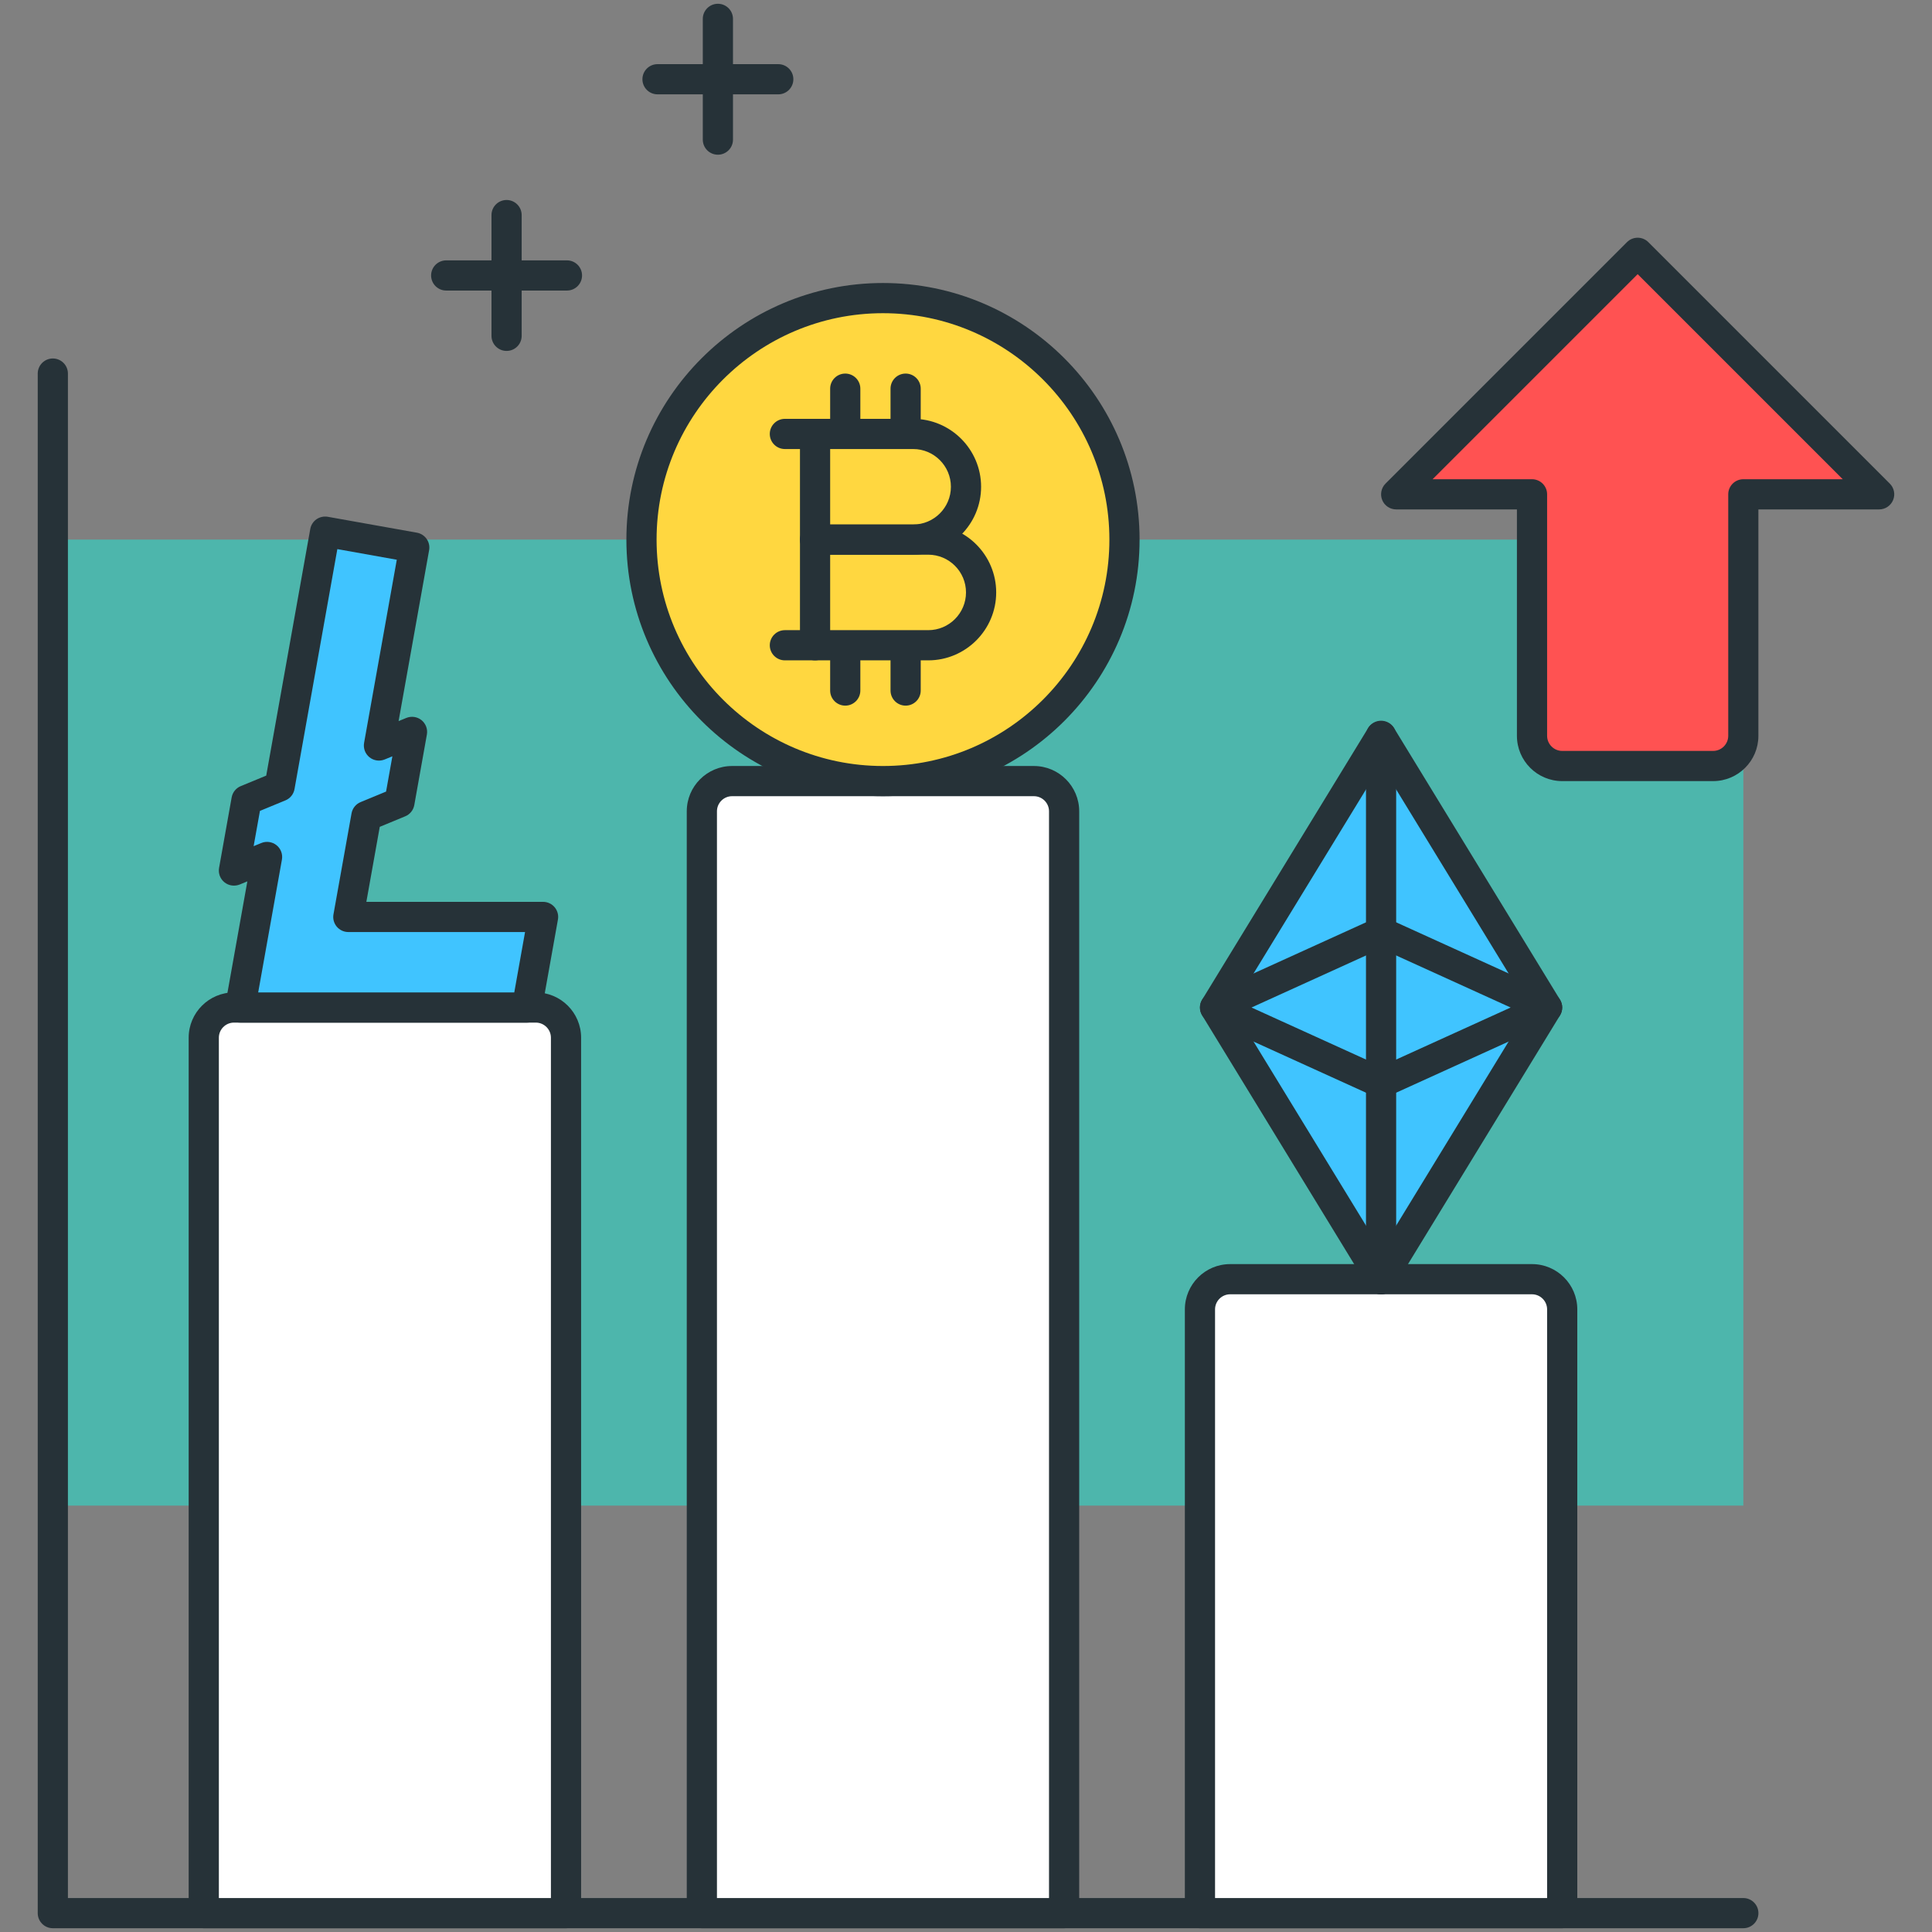 <?xml version="1.0" encoding="utf-8"?>
<!-- Generator: Adobe Illustrator 21.1.0, SVG Export Plug-In . SVG Version: 6.00 Build 0)  -->
<svg version="1.1" id="Icon_Set" xmlns="http://www.w3.org/2000/svg" xmlns:xlink="http://www.w3.org/1999/xlink" x="0px" y="0px"
	 viewBox="0 0 64 64" style="enable-background:new 0 0 64 64;" xml:space="preserve">
<rect x="0" y="0" width="64" height="64" fill="#808080" stroke="none"/>
<style type="text/css">
	.st0{fill:#263238;}
	.st1{fill:#FFFFFF;}
	.st2{fill:#FF5252;}
	.st3{fill:#FFD740;}
	.st4{fill:#40C4FF;}
	.st5{fill:#4DB6AC;}
	.st6{fill:#4FC3F7;}
</style>
<g id="Stocks">
	<g>
		<rect x="1.75" y="17.875" class="st5" width="56" height="32"/>
	</g>
	<g>
		<path class="st0" d="M57.75,63.875h-56c-0.276,0-0.5-0.224-0.5-0.5v-51c0-0.276,0.224-0.5,0.5-0.5s0.5,0.224,0.5,0.5v50.5h55.5
			c0.276,0,0.5,0.224,0.5,0.5S58.026,63.875,57.75,63.875z"/>
	</g>
	<g>
		<path class="st1" d="M18.75,63.375h-12v-29c0-0.552,0.448-1,1-1h10c0.552,0,1,0.448,1,1V63.375z"/>
		<path class="st0" d="M18.75,63.875h-12c-0.276,0-0.5-0.224-0.5-0.5v-29c0-0.827,0.673-1.5,1.5-1.5h10c0.827,0,1.5,0.673,1.5,1.5
			v29C19.25,63.651,19.026,63.875,18.75,63.875z M7.25,62.875h11v-28.5c0-0.275-0.225-0.5-0.5-0.5h-10c-0.275,0-0.5,0.225-0.5,0.5
			V62.875z"/>
	</g>
	<g>
		<path class="st1" d="M51.75,63.375h-12v-20c0-0.552,0.448-1,1-1h10c0.552,0,1,0.448,1,1V63.375z"/>
		<path class="st0" d="M51.75,63.875h-12c-0.276,0-0.5-0.224-0.5-0.5v-20c0-0.827,0.673-1.5,1.5-1.5h10c0.827,0,1.5,0.673,1.5,1.5
			v20C52.25,63.651,52.026,63.875,51.75,63.875z M40.25,62.875h11v-19.5c0-0.275-0.225-0.5-0.5-0.5h-10c-0.275,0-0.5,0.225-0.5,0.5
			V62.875z"/>
	</g>
	<g>
		<path class="st1" d="M35.25,63.375h-12v-36.5c0-0.552,0.448-1,1-1h10c0.552,0,1,0.448,1,1V63.375z"/>
		<path class="st0" d="M35.25,63.875h-12c-0.276,0-0.5-0.224-0.5-0.5v-36.5c0-0.827,0.673-1.5,1.5-1.5h10c0.827,0,1.5,0.673,1.5,1.5
			v36.5C35.75,63.651,35.526,63.875,35.25,63.875z M23.75,62.875h11v-36c0-0.275-0.225-0.5-0.5-0.5h-10c-0.275,0-0.5,0.225-0.5,0.5
			V62.875z"/>
	</g>
	<g>
		<path class="st2" d="M54.25,8.375l-8,8h4.5v8c0,0.552,0.448,1,1,1h5c0.552,0,1-0.448,1-1v-8h4.5L54.25,8.375z"/>
		<path class="st0" d="M56.75,25.875h-5c-0.827,0-1.5-0.673-1.5-1.5v-7.5h-4c-0.202,0-0.385-0.122-0.462-0.309
			s-0.034-0.402,0.108-0.545l8-8c0.195-0.195,0.512-0.195,0.707,0l8,8c0.143,0.143,0.186,0.358,0.108,0.545s-0.26,0.309-0.462,0.309
			h-4v7.5C58.25,25.202,57.577,25.875,56.75,25.875z M47.457,15.875h3.293c0.276,0,0.5,0.224,0.5,0.5v8c0,0.275,0.225,0.5,0.5,0.5h5
			c0.275,0,0.5-0.225,0.5-0.5v-8c0-0.276,0.224-0.5,0.5-0.5h3.293L54.25,9.082L47.457,15.875z"/>
	</g>
	<g>
		<circle class="st3" cx="29.25" cy="17.875" r="8"/>
		<path class="st0" d="M29.25,26.375c-4.687,0-8.5-3.813-8.5-8.5s3.813-8.5,8.5-8.5s8.5,3.813,8.5,8.5S33.937,26.375,29.25,26.375z
			 M29.25,10.375c-4.136,0-7.5,3.364-7.5,7.5s3.364,7.5,7.5,7.5s7.5-3.364,7.5-7.5S33.386,10.375,29.25,10.375z"/>
	</g>
	<g>
		<path class="st0" d="M30.25,18.375H27c-0.276,0-0.5-0.224-0.5-0.5v-3.5c0-0.276,0.224-0.5,0.5-0.5h3.25
			c1.24,0,2.25,1.01,2.25,2.25S31.49,18.375,30.25,18.375z M27.5,17.375h2.75c0.689,0,1.25-0.561,1.25-1.25s-0.561-1.25-1.25-1.25
			H27.5V17.375z"/>
	</g>
	<g>
		<path class="st0" d="M30.75,21.875H27c-0.276,0-0.5-0.224-0.5-0.5v-3.5c0-0.276,0.224-0.5,0.5-0.5h3.75
			c1.24,0,2.25,1.01,2.25,2.25S31.99,21.875,30.75,21.875z M27.5,20.875h3.25c0.689,0,1.25-0.561,1.25-1.25s-0.561-1.25-1.25-1.25
			H27.5V20.875z"/>
	</g>
	<g>
		<path class="st0" d="M27,14.875h-1c-0.276,0-0.5-0.224-0.5-0.5s0.224-0.5,0.5-0.5h1c0.276,0,0.5,0.224,0.5,0.5
			S27.276,14.875,27,14.875z"/>
	</g>
	<g>
		<path class="st0" d="M27,21.875h-1c-0.276,0-0.5-0.224-0.5-0.5s0.224-0.5,0.5-0.5h1c0.276,0,0.5,0.224,0.5,0.5
			S27.276,21.875,27,21.875z"/>
	</g>
	<g>
		<path class="st0" d="M28,14.375c-0.276,0-0.5-0.224-0.5-0.5v-1c0-0.276,0.224-0.5,0.5-0.5s0.5,0.224,0.5,0.5v1
			C28.5,14.151,28.276,14.375,28,14.375z"/>
	</g>
	<g>
		<path class="st0" d="M30,14.375c-0.276,0-0.5-0.224-0.5-0.5v-1c0-0.276,0.224-0.5,0.5-0.5s0.5,0.224,0.5,0.5v1
			C30.5,14.151,30.276,14.375,30,14.375z"/>
	</g>
	<g>
		<path class="st0" d="M28,23.375c-0.276,0-0.5-0.224-0.5-0.5v-1c0-0.276,0.224-0.5,0.5-0.5s0.5,0.224,0.5,0.5v1
			C28.5,23.151,28.276,23.375,28,23.375z"/>
	</g>
	<g>
		<path class="st0" d="M30,23.375c-0.276,0-0.5-0.224-0.5-0.5v-1c0-0.276,0.224-0.5,0.5-0.5s0.5,0.224,0.5,0.5v1
			C30.5,23.151,30.276,23.375,30,23.375z"/>
	</g>
	<g>
		<polygon class="st4" points="45.75,42.375 40.25,33.375 45.75,24.375 51.25,33.375 		"/>
		<path class="st0" d="M45.75,42.875c-0.174,0-0.336-0.091-0.427-0.239l-5.5-9c-0.098-0.16-0.098-0.361,0-0.521l5.5-9
			c0.182-0.297,0.672-0.297,0.854,0l5.5,9c0.098,0.16,0.098,0.361,0,0.521l-5.5,9C46.086,42.784,45.924,42.875,45.75,42.875z
			 M40.836,33.375l4.914,8.041l4.914-8.041l-4.914-8.041L40.836,33.375z"/>
	</g>
	<g>
		<path class="st0" d="M45.75,36.375c-0.07,0-0.142-0.015-0.207-0.045l-5.5-2.5c-0.179-0.081-0.293-0.259-0.293-0.455
			s0.114-0.374,0.293-0.455l5.5-2.5c0.131-0.061,0.283-0.061,0.414,0l5.5,2.5c0.179,0.081,0.293,0.259,0.293,0.455
			s-0.114,0.374-0.293,0.455l-5.5,2.5C45.892,36.36,45.82,36.375,45.75,36.375z M41.458,33.375l4.292,1.951l4.292-1.951
			l-4.292-1.951L41.458,33.375z"/>
	</g>
	<g>
		<path class="st0" d="M45.75,42.875c-0.276,0-0.5-0.224-0.5-0.5v-18c0-0.276,0.224-0.5,0.5-0.5s0.5,0.224,0.5,0.5v18
			C46.25,42.651,46.026,42.875,45.75,42.875z"/>
	</g>
	<g>
		<polygon class="st4" points="11.539,30.375 12.136,27.032 13.233,26.58 13.649,24.245 12.553,24.697 13.724,18.139 10.771,17.611 
			9.263,26.052 8.167,26.503 7.75,28.838 8.846,28.387 7.955,33.375 17.455,33.375 17.991,30.375 		"/>
		<path class="st0" d="M17.455,33.875h-9.5c-0.148,0-0.288-0.065-0.384-0.179c-0.095-0.114-0.135-0.264-0.108-0.409l0.731-4.091
			L7.94,29.301c-0.169,0.067-0.362,0.041-0.504-0.073c-0.143-0.115-0.211-0.298-0.179-0.478l0.417-2.335
			c0.03-0.168,0.144-0.31,0.302-0.374l0.843-0.348l1.459-8.17c0.023-0.131,0.098-0.246,0.206-0.322
			c0.109-0.075,0.242-0.104,0.374-0.082l2.953,0.527c0.271,0.049,0.453,0.309,0.404,0.58l-1.011,5.661l0.254-0.104
			c0.169-0.069,0.362-0.042,0.504,0.072c0.143,0.115,0.211,0.298,0.179,0.478l-0.417,2.335c-0.03,0.168-0.144,0.31-0.302,0.374
			l-0.842,0.348l-0.444,2.485h5.854c0.148,0,0.288,0.065,0.384,0.179c0.095,0.114,0.135,0.264,0.108,0.409l-0.536,3
			C17.904,33.701,17.697,33.875,17.455,33.875z M8.553,32.875h8.483l0.357-2h-5.854c-0.148,0-0.288-0.065-0.384-0.179
			c-0.095-0.114-0.135-0.264-0.108-0.409l0.598-3.343c0.03-0.168,0.144-0.31,0.302-0.374l0.842-0.348l0.209-1.168l-0.254,0.104
			c-0.169,0.069-0.362,0.042-0.504-0.072c-0.143-0.115-0.211-0.298-0.179-0.478l1.083-6.066l-1.969-0.352L9.756,26.14
			c-0.03,0.168-0.144,0.31-0.302,0.374l-0.843,0.348l-0.209,1.168l0.254-0.104c0.168-0.07,0.362-0.041,0.504,0.072
			c0.143,0.115,0.211,0.298,0.179,0.478L8.553,32.875z"/>
	</g>
	<g>
		<path class="st0" d="M25.781,3.125h-4c-0.276,0-0.5-0.224-0.5-0.5s0.224-0.5,0.5-0.5h4c0.276,0,0.5,0.224,0.5,0.5
			S26.058,3.125,25.781,3.125z"/>
	</g>
	<g>
		<path class="st0" d="M23.781,5.125c-0.276,0-0.5-0.224-0.5-0.5v-4c0-0.276,0.224-0.5,0.5-0.5s0.5,0.224,0.5,0.5v4
			C24.281,4.901,24.058,5.125,23.781,5.125z"/>
	</g>
	<g>
		<path class="st0" d="M18.781,9.625h-4c-0.276,0-0.5-0.224-0.5-0.5s0.224-0.5,0.5-0.5h4c0.276,0,0.5,0.224,0.5,0.5
			S19.058,9.625,18.781,9.625z"/>
	</g>
	<g>
		<path class="st0" d="M16.781,11.625c-0.276,0-0.5-0.224-0.5-0.5v-4c0-0.276,0.224-0.5,0.5-0.5s0.5,0.224,0.5,0.5v4
			C17.281,11.401,17.058,11.625,16.781,11.625z"/>
	</g>
</g>
</svg>

